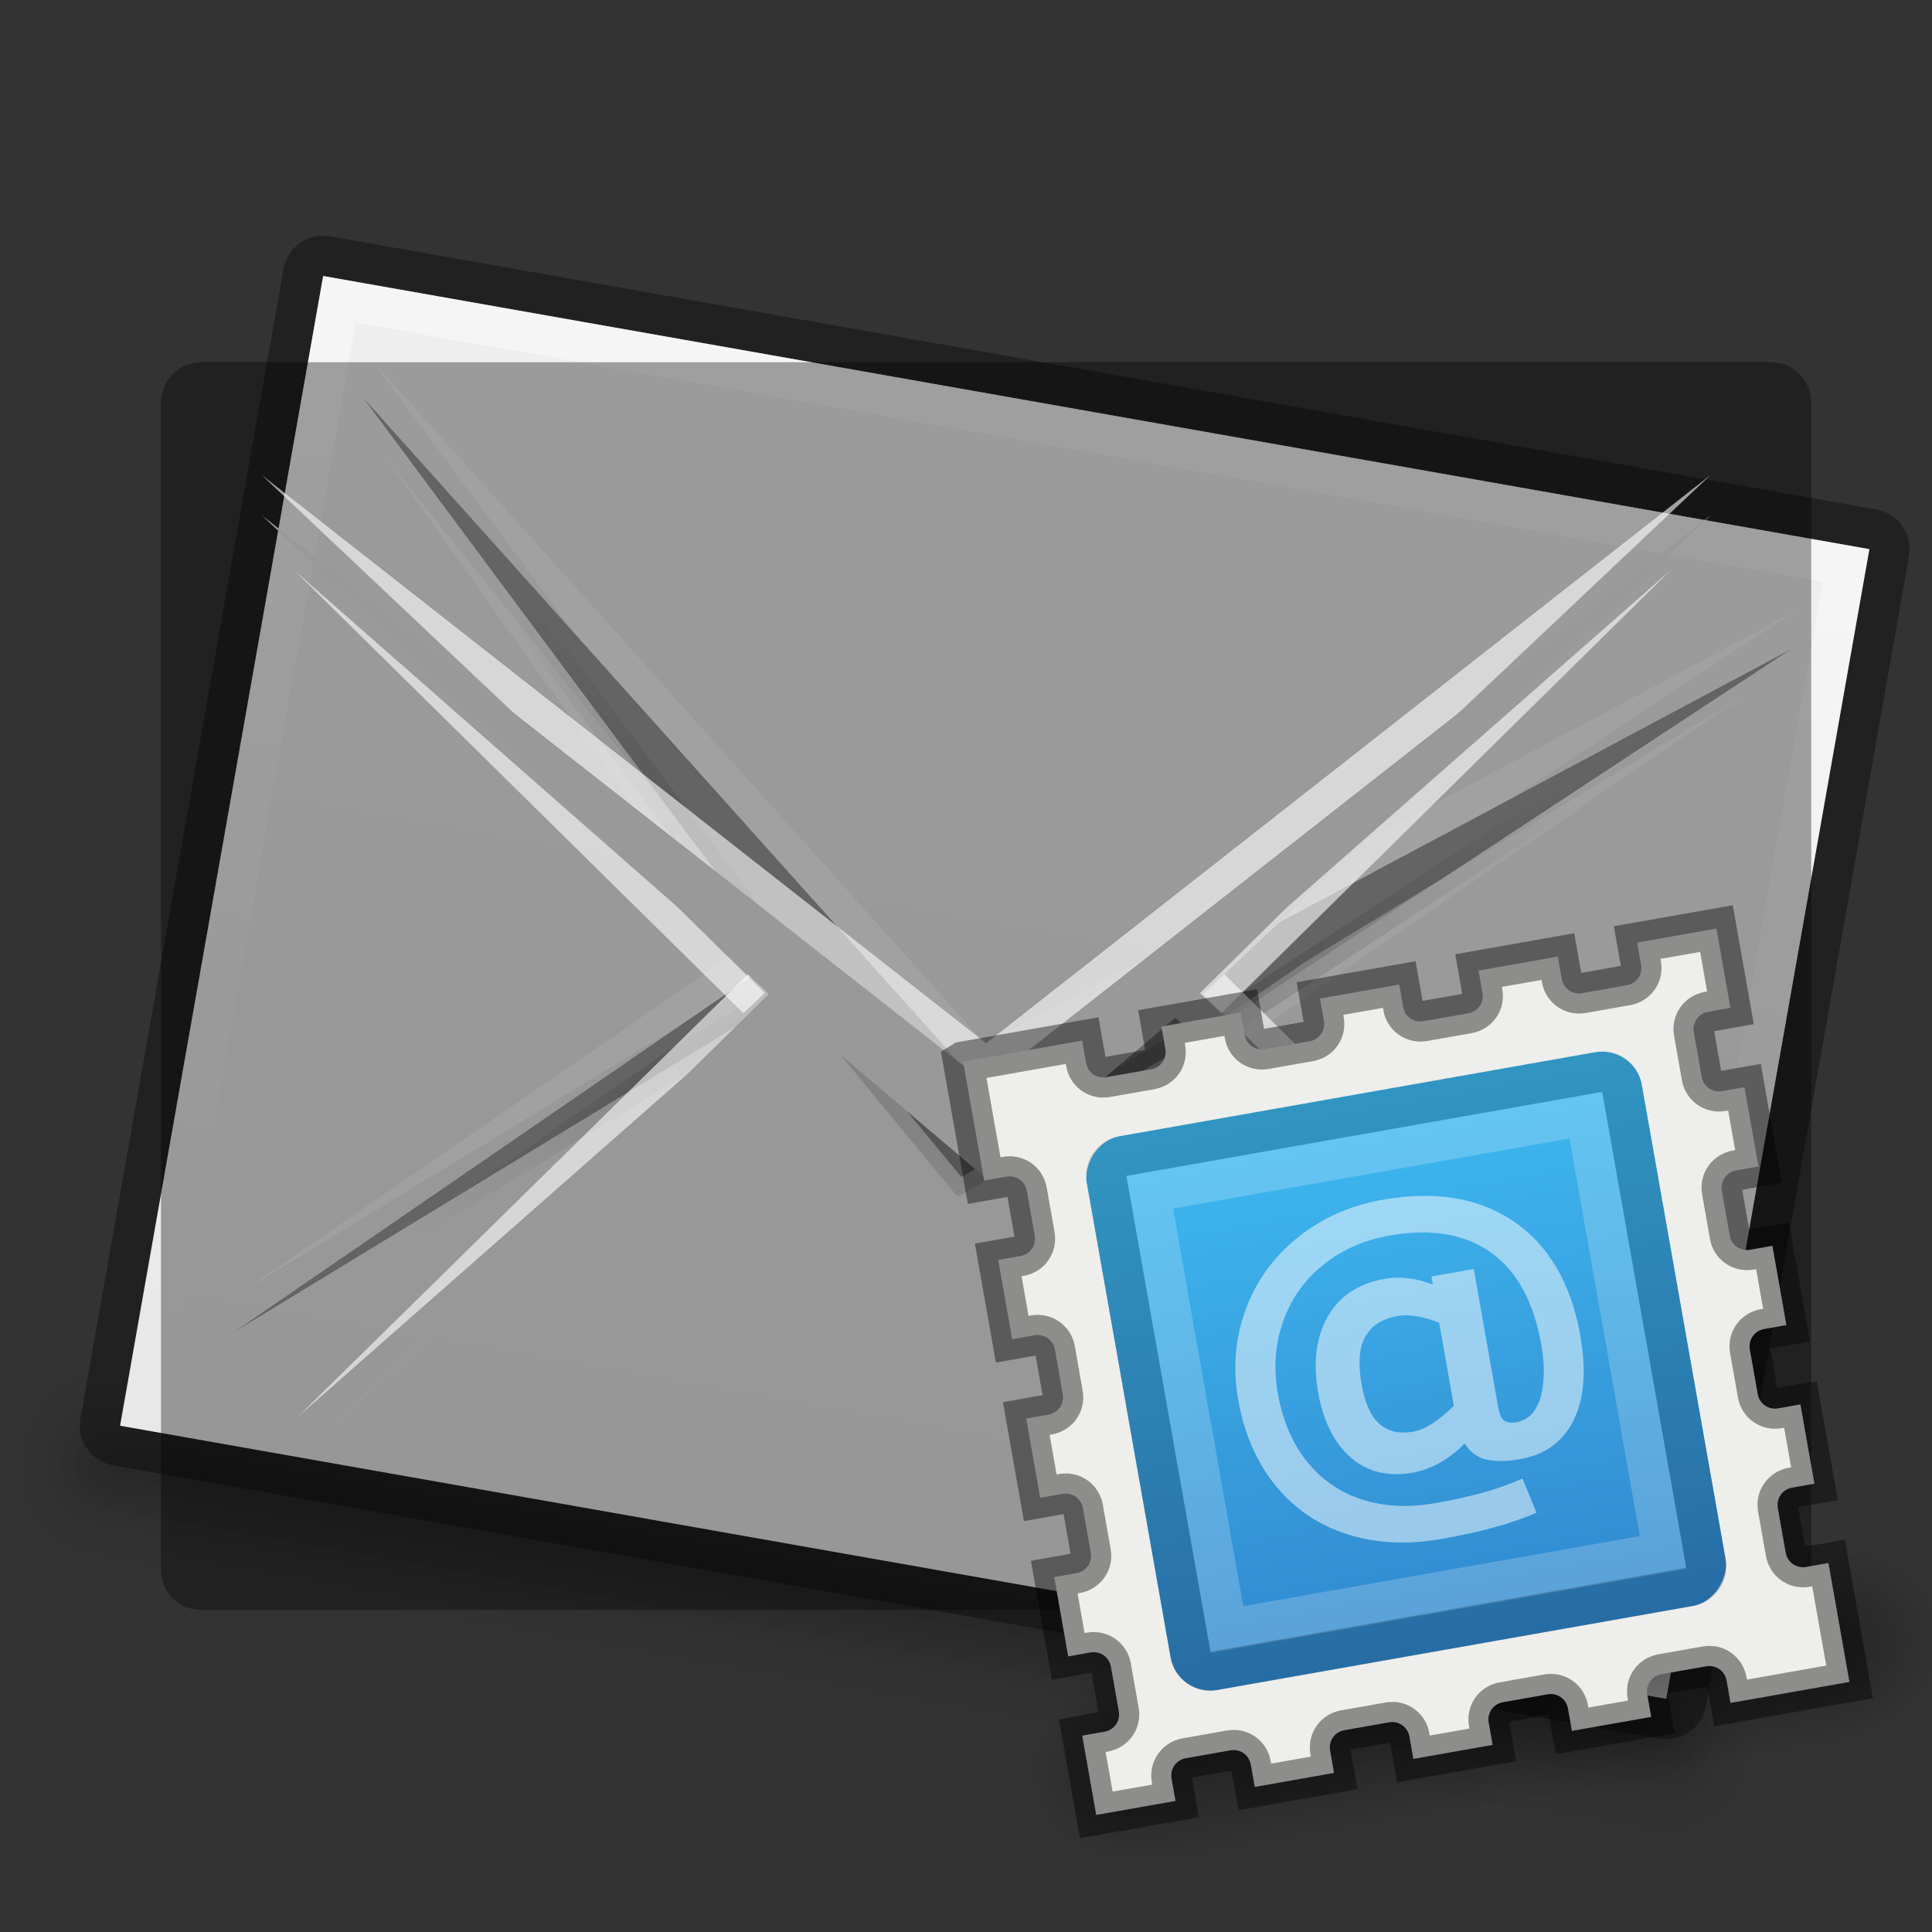 <?xml version="1.0" encoding="UTF-8" standalone="no"?>
<svg xmlns="http://www.w3.org/2000/svg" xmlns:xlink="http://www.w3.org/1999/xlink" xmlns:sodipodi="http://sodipodi.sourceforge.net/DTD/sodipodi-0.dtd" xmlns:inkscape="http://www.inkscape.org/namespaces/inkscape" version="1.1" width="48" height="48">
 <rect width="100%" height="100%" fill="#333333" stroke="none"/>
 <defs id="defs3761">
  <linearGradient inkscape:collect="always" id="linearGradient4341">
   <stop id="stop4343"/>
   <stop offset="1" id="stop4345" stop-opacity="0"/>
  </linearGradient>
  <linearGradient inkscape:collect="always" id="linearGradient4154">
   <stop id="stop4156" stop-color="#ffffff"/>
   <stop offset="1" id="stop4158" stop-color="#ffffff" stop-opacity="0"/>
  </linearGradient>
  <linearGradient inkscape:collect="always" id="linearGradient4109">
   <stop id="stop4111" stop-color="#2b73bf"/>
   <stop offset="1" id="stop4113" stop-color="#3fbcf3"/>
  </linearGradient>
  <linearGradient id="linearGradient4520">
   <stop id="stop4522" stop-color="#571746"/>
   <stop offset="0.362" id="stop4524" stop-color="#8a2c48"/>
   <stop id="stop4526" offset="1" stop-color="#af5c25"/>
  </linearGradient>
  <linearGradient id="linearGradient3810">
   <stop id="stop3812" stop-color="#4cc7e0"/>
   <stop offset="1" id="stop3814" stop-color="#2061be"/>
  </linearGradient>
  <linearGradient inkscape:collect="always" xlink:href="#linearGradient4154" id="linearGradient3017" gradientUnits="userSpaceOnUse" gradientTransform="matrix(2.115,0,0,2.115,-107.577,31.427)" y1="-12.489" x2="0" y2="-1.462"/>
  <linearGradient inkscape:collect="always" xlink:href="#linearGradient3810" id="linearGradient3816" x1="4.5" x2="43.5" gradientUnits="userSpaceOnUse" gradientTransform="matrix(0,1,-1,0,48,-3e-6)"/>
  <linearGradient inkscape:collect="always" xlink:href="#linearGradient3988" id="linearGradient3965" gradientUnits="userSpaceOnUse" y1="116.26" x2="0" y2="31.773"/>
  <linearGradient id="linearGradient3988">
   <stop id="stop3990" stop-color="#eeeeec"/>
   <stop offset="1" id="stop3992" stop-color="#ffffff"/>
  </linearGradient>
  <radialGradient inkscape:collect="always" xlink:href="#linearGradient26113-9-3-1" id="radialGradient3755" gradientUnits="userSpaceOnUse" gradientTransform="matrix(1,0,0,0.37,0,24.512)" cx="24.85" cy="38.909" r="20.2"/>
  <linearGradient inkscape:collect="always" id="linearGradient26113-9-3-1">
   <stop id="stop26115-7-7-9"/>
   <stop offset="1" id="stop26117-3-7-8" stop-opacity="0"/>
  </linearGradient>
  <radialGradient r="20.2" cy="38.909" cx="24.85" gradientTransform="matrix(1.009,0,0,0.373,-0.211,24.39)" gradientUnits="userSpaceOnUse" id="radialGradient4274" xlink:href="#linearGradient26113-9-3-1" inkscape:collect="always"/>
  <linearGradient inkscape:collect="always" xlink:href="#linearGradient4154" id="linearGradient4140" x1="789" x2="827" gradientUnits="userSpaceOnUse"/>
  <clipPath id="clipPath4130">
   <path id="path4132" d="M 790.438,237 C 789.626,237 789,237.626 789,238.438 l 0,35.094 c 0,0.812 0.626,1.469 1.438,1.469 l 35.125,0 c 0.812,0 1.438,-0.657 1.438,-1.469 l 0,-35.094 C 827,237.626 826.374,237 825.562,237 l -35.125,0 z"/>
  </clipPath>
  <linearGradient inkscape:collect="always" xlink:href="#linearGradient5618" id="linearGradient4083" x1="-1023.86" x2="-984.86" gradientUnits="userSpaceOnUse" gradientTransform="translate(980.362,784)"/>
  <linearGradient id="linearGradient5618">
   <stop id="stop5620" stop-color="#3e3e3e"/>
   <stop offset="1" id="stop5622" stop-color="#595959"/>
  </linearGradient>
  <linearGradient id="linearGradient4094">
   <stop id="stop4096" stop-color="#e28192"/>
   <stop id="stop4317" offset="0.259" stop-color="#f7d6c7"/>
   <stop offset="1" id="stop4098" stop-color="#fffee4"/>
  </linearGradient>
  <clipPath id="clipPath14228">
   <rect id="rect14230" width="32" height="42" x="312" y="231" fill="none" color="#bebebe" stroke-width="0" rx="0"/>
  </clipPath>
  <clipPath id="clipPath3449">
   <rect id="rect3451" width="32" height="42" x="312" y="231" fill="none" color="#bebebe" stroke-width="0" rx="0"/>
  </clipPath>
  <linearGradient inkscape:collect="always" xlink:href="#linearGradient3988-5" id="linearGradient4030" x1="304" x2="352" gradientUnits="userSpaceOnUse"/>
  <linearGradient id="linearGradient3988-5">
   <stop id="stop3990-5" stop-color="#ededed"/>
   <stop offset="1" id="stop3992-0" stop-color="#ffffff"/>
  </linearGradient>
  <clipPath id="clipPath3457">
   <rect id="rect3459" width="32" height="42" x="312" y="231" fill="none" color="#bebebe" stroke-width="0" rx="0"/>
  </clipPath>
  <clipPath id="clipPath3461">
   <rect id="rect3463" width="32" height="42" x="312" y="231" fill="none" color="#bebebe" stroke-width="0" rx="0"/>
  </clipPath>
  <linearGradient id="outerBackgroundGradient">
   <stop id="stop3864-8-6" stop-color="#8c166c"/>
   <stop id="stop4409" offset="0.362" stop-color="#ca3561"/>
   <stop offset="1" id="stop3866-9-1" stop-color="#f38f4e"/>
  </linearGradient>
  <linearGradient inkscape:collect="always" xlink:href="#linearGradient3988-5" id="linearGradient3947" gradientUnits="userSpaceOnUse" gradientTransform="matrix(0,-0.175,0.175,0,-4,48.2)" y1="280" x2="0" y2="40"/>
  <linearGradient inkscape:collect="always" xlink:href="#outerBackgroundGradient" id="linearGradient3949" gradientUnits="userSpaceOnUse" gradientTransform="matrix(0,-0.175,0.175,0,-4,1.2)" y1="280" x2="0" y2="40"/>
  <linearGradient inkscape:collect="always" xlink:href="#linearGradient4094" id="linearGradient3951" gradientUnits="userSpaceOnUse" x1="324" x2="332"/>
  <linearGradient inkscape:collect="always" xlink:href="#linearGradient2919" id="linearGradient4117" gradientUnits="userSpaceOnUse" gradientTransform="matrix(0,-0.175,0.175,0,-53,48.2)" y1="280" x2="0" y2="40"/>
  <radialGradient inkscape:collect="always" xlink:href="#linearGradient4341" id="radialGradient4131" cx="23.5" cy="40" r="20.5" gradientTransform="matrix(1,0,0,0.098,0,36.098)" gradientUnits="userSpaceOnUse"/>
  <radialGradient cx="4.993" cy="43.5" gradientTransform="matrix(2.004,0,0,1.4,27.988,-17.4)" gradientUnits="userSpaceOnUse" id="radialGradient9116" inkscape:collect="always" r="2.5" xlink:href="#linearGradient4341"/>
  <radialGradient cx="4.993" cy="43.5" gradientTransform="matrix(2.004,0,0,1.4,-20.012,-104.4)" gradientUnits="userSpaceOnUse" id="radialGradient9118" inkscape:collect="always" r="2.5" xlink:href="#linearGradient4341"/>
  <linearGradient gradientUnits="userSpaceOnUse" id="linearGradient9120" inkscape:collect="always" x2="0" xlink:href="#linearGradient3702" y1="47.03" y2="39.999"/>
  <linearGradient id="linearGradient3702">
   <stop id="stop3704" stop-opacity="0"/>
   <stop id="stop3710" offset="0.5"/>
   <stop id="stop3706" offset="1" stop-opacity="0"/>
  </linearGradient>
  <linearGradient gradientTransform="translate(80,-0.039)" gradientUnits="userSpaceOnUse" id="linearGradient9122" inkscape:collect="always" x2="0" xlink:href="#linearGradient6394" y1="-0.806" y2="18.01"/>
  <linearGradient id="linearGradient6394" inkscape:collect="always">
   <stop id="stop6396" stop-color="#729fcf"/>
   <stop id="stop6398" offset="1" stop-color="#ffffff"/>
  </linearGradient>
  <linearGradient gradientTransform="matrix(1,0,0,2,80,-17.039)" gradientUnits="userSpaceOnUse" id="linearGradient9124" inkscape:collect="always" x2="0" xlink:href="#linearGradient6754" y1="16.188" y2="14.14"/>
  <linearGradient id="linearGradient6754" inkscape:collect="always">
   <stop id="stop6756" stop-color="#729fcf"/>
   <stop id="stop6758" offset="1" stop-color="#729fcf" stop-opacity="0"/>
  </linearGradient>
  <radialGradient cx="-16.484" cy="16.06" gradientTransform="matrix(1.439,0,0,1.188,7.181,-2.926)" gradientUnits="userSpaceOnUse" id="radialGradient9126" inkscape:collect="always" r="9" xlink:href="#linearGradient4154"/>
  <linearGradient inkscape:collect="always" xlink:href="#linearGradient6754" id="linearGradient4458" gradientUnits="userSpaceOnUse" gradientTransform="matrix(1,0,0,2,47.965,11.646)" y1="16.188" x2="0" y2="14.14"/>
  <linearGradient inkscape:collect="always" xlink:href="#outerBackgroundGradient" id="linearGradient4462" gradientUnits="userSpaceOnUse" gradientTransform="matrix(1.077,0,0,1.077,55.462,22.12)" y1="-0.806" x2="0" y2="18.01"/>
  <linearGradient inkscape:collect="always" xlink:href="#outerBackgroundGradient" id="linearGradient3123" gradientUnits="userSpaceOnUse" gradientTransform="matrix(0,-0.175,0.175,0,-5,-0.8)" y1="280" x2="0" y2="40"/>
  <linearGradient inkscape:collect="always" xlink:href="#linearGradient4094" id="linearGradient3117" gradientUnits="userSpaceOnUse" x1="324" x2="332" gradientTransform="matrix(0,-1,1,0,-208.375,365.125)"/>
  <linearGradient y2="40" x2="0" y1="280" gradientTransform="matrix(0,-0.175,0.175,0,5.125,-36.425)" gradientUnits="userSpaceOnUse" id="linearGradient3157" xlink:href="#outerBackgroundGradient" inkscape:collect="always"/>
  <clipPath id="clipPath4552">
   <rect id="rect4554" width="21.1" height="21.1" x="42.892" y="24.01" rx="0" opacity="0.2"/>
  </clipPath>
  <linearGradient inkscape:collect="always" xlink:href="#linearGradient3702" id="linearGradient3149" gradientUnits="userSpaceOnUse" y1="45" x2="0" y2="42" gradientTransform="matrix(1.057,0,0,1.667,-4.9,-31.5)"/>
  <radialGradient inkscape:collect="always" xlink:href="#linearGradient4341" id="radialGradient3146" gradientUnits="userSpaceOnUse" gradientTransform="matrix(1.057,0,0,1.25,2.1,-13.375)" cx="40" cy="43.5" r="2"/>
  <radialGradient inkscape:collect="always" xlink:href="#linearGradient4341" id="radialGradient3143" gradientUnits="userSpaceOnUse" gradientTransform="matrix(1.057,0,0,1.25,-4.9,-13.375)" cx="9" cy="43.5" r="2"/>
  <linearGradient inkscape:collect="always" xlink:href="#linearGradient3702" id="linearGradient3158" gradientUnits="userSpaceOnUse" y1="45" x2="0" y2="42" gradientTransform="translate(-3.5,-2.5)"/>
  <radialGradient inkscape:collect="always" xlink:href="#linearGradient4341" id="radialGradient3155" gradientUnits="userSpaceOnUse" gradientTransform="matrix(1,0,0,0.75,3.5,8.375)" cx="40" cy="43.5" r="2"/>
  <radialGradient inkscape:collect="always" xlink:href="#linearGradient4341" id="radialGradient3152" gradientUnits="userSpaceOnUse" gradientTransform="matrix(1,0,0,0.75,-3.5,8.375)" cx="9" cy="43.5" r="2"/>
  <linearGradient y1="366.65" x2="0" y2="609.51" id="linearGradient3021" gradientUnits="userSpaceOnUse" gradientTransform="matrix(0.066,0,0,0.025,-69.188,10.577)">
   <stop id="stop5050-5-3" stop-opacity="0"/>
   <stop id="stop5056-9-0" offset="0.5"/>
   <stop id="stop5052-6-4" offset="1" stop-opacity="0"/>
  </linearGradient>
  <radialGradient cx="605.71" cy="486.65" r="117.14" id="radialGradient3023" xlink:href="#linearGradient4341" gradientUnits="userSpaceOnUse" gradientTransform="matrix(0.066,0,0,0.025,-69.175,10.577)"/>
  <radialGradient cx="605.71" cy="486.65" r="117.14" id="radialGradient4553" xlink:href="#linearGradient4341" gradientUnits="userSpaceOnUse" gradientTransform="matrix(-0.066,0,0,0.025,-21.829,10.577)"/>
  <linearGradient y1="8.163" x2="0" y2="48.07" id="linearGradient2919" gradientUnits="userSpaceOnUse" gradientTransform="translate(103.999,9)">
   <stop id="stop4498" stop-color="#ffffff"/>
   <stop id="stop4502" offset="1" stop-color="#d7d7d7"/>
  </linearGradient>
  <linearGradient y1="45" x2="0" y2="14.04" id="linearGradient2921" gradientUnits="userSpaceOnUse" gradientTransform="matrix(1,0,0,1.101,103.999,4.487)">
   <stop id="stop4108" stop-color="#787878"/>
   <stop id="stop4110" offset="1" stop-color="#b4b4b4"/>
  </linearGradient>
  <linearGradient y1="15" x2="0" y2="44" id="linearGradient2911" xlink:href="#linearGradient4154" gradientUnits="userSpaceOnUse" gradientTransform="matrix(1,0,0,1.107,103.999,4.339)"/>
  <linearGradient y1="30.19" x2="0" y2="15.738" id="linearGradient2903" gradientUnits="userSpaceOnUse" gradientTransform="translate(103.999,7.367)" spreadMethod="reflect">
   <stop id="stop3868" stop-color="#828282"/>
   <stop id="stop3872" offset="0.5" stop-color="#8f8f8f" stop-opacity="0.635"/>
   <stop id="stop3870" offset="1" stop-color="#9d9d9d" stop-opacity="0"/>
  </linearGradient>
  <linearGradient y1="30.19" x2="0" y2="15.738" id="linearGradient2900" xlink:href="#linearGradient4154" gradientUnits="userSpaceOnUse" gradientTransform="translate(103.999,8.667)" spreadMethod="reflect"/>
  <linearGradient y1="35.75" x2="0" y2="20.443" id="linearGradient2897" gradientUnits="userSpaceOnUse" gradientTransform="matrix(0.998,0,0,1.067,104.143,6.966)">
   <stop id="stop3497"/>
   <stop id="stop3874" offset="0.5" stop-opacity="0.498"/>
   <stop id="stop3499" offset="1" stop-opacity="0"/>
  </linearGradient>
  <linearGradient y1="30.19" x2="0" y2="15.738" id="linearGradient2894" gradientUnits="userSpaceOnUse" gradientTransform="translate(103.999,5.953)" spreadMethod="reflect">
   <stop id="stop3335-4-6" stop-color="#ffffff"/>
   <stop id="stop3337-7-2" offset="1" stop-color="#ffffff" stop-opacity="0"/>
  </linearGradient>
  <linearGradient x1="16.626" y1="15.298" x2="20.05" y2="24.628" id="linearGradient2891" gradientUnits="userSpaceOnUse" gradientTransform="matrix(0.999,0,0,1.084,66.686,4.806)">
   <stop id="stop2687-1-9" stop-color="#ffffff"/>
   <stop id="stop2689-5-4" offset="1" stop-color="#ffffff" stop-opacity="0"/>
  </linearGradient>
  <linearGradient inkscape:collect="always" xlink:href="#linearGradient2919" id="linearGradient4098" gradientUnits="userSpaceOnUse" gradientTransform="matrix(0,-0.175,0.175,0,-52,50.2)" y1="280" x2="0" y2="40"/>
  <linearGradient inkscape:collect="always" xlink:href="#linearGradient3988-5-1" id="linearGradient4104" gradientUnits="userSpaceOnUse" gradientTransform="matrix(-0.175,0,0,0.175,50.2,-4)" y1="280" x2="0" y2="40"/>
  <linearGradient inkscape:collect="always" xlink:href="#linearGradient4154" id="linearGradient4135" gradientUnits="userSpaceOnUse" gradientTransform="matrix(1,0,0,1.107,104.736,5.03)" y1="15" x2="0" y2="44"/>
  <linearGradient y2="15.738" x2="0" y1="30.19" spreadMethod="reflect" gradientTransform="translate(103.999,5.953)" gradientUnits="userSpaceOnUse" id="linearGradient4182" xlink:href="#linearGradient2894" inkscape:collect="always"/>
  <linearGradient inkscape:collect="always" xlink:href="#linearGradient3988-5-1" id="linearGradient4974" gradientUnits="userSpaceOnUse" gradientTransform="matrix(-0.175,0,0,-0.175,50.2,51)" y1="280" x2="0" y2="40"/>
  <linearGradient inkscape:collect="always" xlink:href="#outerBackgroundGradient" id="linearGradient4052" gradientUnits="userSpaceOnUse" gradientTransform="matrix(1.077,0,0,1.077,48.931,27.761)" y1="-0.806" x2="0" y2="18.01"/>
  <linearGradient inkscape:collect="always" xlink:href="#linearGradient4341" id="linearGradient4066" x1="24" y1="20" x2="39.36" y2="37.22" gradientUnits="userSpaceOnUse"/>
  <linearGradient y2="59.784" x2="0" y1="-8.715" gradientTransform="matrix(1.543,0,0,-0.934,-5.028,55.357)" gradientUnits="userSpaceOnUse" id="linearGradient3343" xlink:href="#linearGradient3988-5-1" inkscape:collect="always"/>
  <linearGradient id="linearGradient3988-5-1">
   <stop id="stop3990-5-6" stop-color="#e6e6e6"/>
   <stop offset="1" id="stop3992-0-6" stop-color="#f0f0f0"/>
  </linearGradient>
  <linearGradient y2="59.784" x2="0" y1="-8.715" gradientTransform="matrix(1.543,0,0,-0.934,113.972,89.857)" gradientUnits="userSpaceOnUse" id="linearGradient3331" xlink:href="#linearGradient3988-5-1" inkscape:collect="always"/>
  <linearGradient inkscape:collect="always" xlink:href="#linearGradient4109" id="linearGradient4099" gradientUnits="userSpaceOnUse" gradientTransform="matrix(1.077,0,0,1.077,48.931,-51.487)" y1="-0.806" x2="0" y2="18.01"/>
  <linearGradient inkscape:collect="always" xlink:href="#linearGradient4154" id="linearGradient4329" gradientUnits="userSpaceOnUse" y1="10" x2="0" y2="36.5"/>
  <radialGradient inkscape:collect="always" xlink:href="#linearGradient4341" id="radialGradient4351" gradientUnits="userSpaceOnUse" gradientTransform="matrix(1,0,0,0.649,0,8.092)" cx="24.5" cy="24.501" r="18"/>
  <linearGradient inkscape:collect="always" xlink:href="#linearGradient4109" id="linearGradient4358" gradientUnits="userSpaceOnUse" gradientTransform="matrix(1.077,0,0,1.077,55.462,-45.838)" y1="-0.806" x2="0" y2="18.01"/>
  <linearGradient inkscape:collect="always" xlink:href="#linearGradient3702" id="linearGradient4373" gradientUnits="userSpaceOnUse" y1="47.03" x2="0" y2="39.999" gradientTransform="matrix(0.605,0,0,0.714,20.974,11.42)"/>
  <radialGradient inkscape:collect="always" xlink:href="#linearGradient4341" id="radialGradient4376" gradientUnits="userSpaceOnUse" gradientTransform="matrix(1.213,0,0,1,-33.086,-85.992)" cx="4.993" cy="43.5" r="2.5"/>
  <radialGradient inkscape:collect="always" xlink:href="#linearGradient4341" id="radialGradient4379" gradientUnits="userSpaceOnUse" gradientTransform="matrix(1.213,0,0,1,37.914,-1.008)" cx="4.993" cy="43.5" r="2.5"/>
 </defs>
 <g inkscape:groupmode="layer" id="layer1" inkscape:label="Background">
  <use xlink:href="#g4919" id="use4085" transform="matrix(0.985,0.174,-0.174,0.985,4.844,-3.863)" width="48" height="48"/>
  <g id="g4919" transform="translate(0,1)">
   <g transform="translate(0,-2)" id="g3162">
    <path d="m 4.614,38.5 39.772,0 0,5 -39.772,0 z" id="rect3985" inkscape:connector-curvature="0" sodipodi:nodetypes="ccccc" opacity="0.12" fill="url(#linearGradient3149)"/>
    <path inkscape:connector-curvature="0" id="path3987" d="m 44.386,38.5 0,5 0.529,0 c 0.878,0 1.586,-1.115 1.586,-2.5 0,-1.385 -0.707,-2.5 -1.586,-2.5 l -0.529,0 z" opacity="0.12" fill="url(#radialGradient3146)"/>
    <path inkscape:connector-curvature="0" id="path3989" d="m 3.987,38.5 c -0.824,0 -1.487,1.045 -1.487,2.344 l 0,0.312 c 0,1.298 0.663,2.344 1.487,2.344 l 0.628,0 0,-5 -0.628,0 z" opacity="0.12" fill="url(#radialGradient3143)"/>
    <path d="m 5.5,39.5 38,0 0,3 -38,0 z" id="rect3938" inkscape:connector-curvature="0" sodipodi:nodetypes="ccccc" opacity="0.12" fill="url(#linearGradient3158)"/>
    <path d="m 43.5,39.5 0,3 0.5,0 c 0.831,0 1.5,-0.669 1.5,-1.5 0,-0.831 -0.669,-1.5 -1.5,-1.5 l -0.5,0 z" id="rect3940" inkscape:connector-curvature="0" opacity="0.12" fill="url(#radialGradient3155)"/>
    <path d="m 4.906,39.5 c -0.779,0 -1.406,0.627 -1.406,1.406 l 0,0.188 c 0,0.779 0.627,1.406 1.406,1.406 l 0.594,0 0,-3 -0.594,0 z" id="rect3942" inkscape:connector-curvature="0" opacity="0.12" fill="url(#radialGradient3152)"/>
   </g>
   <path sodipodi:nodetypes="sssssssss" inkscape:connector-curvature="0" id="rect3886" d="m 4,9 0,29 c 0,0.554 0.446,1 1,1 l 39,0 c 0.554,0 1,-0.446 1,-1 L 45,9 C 45,8.446 44.554,8 44,8 L 5,8 C 4.446,8 4,8.446 4,9 z" opacity="0.35" color="#bebebe" stroke-width="0"/>
   <path sodipodi:nodetypes="ccccc" inkscape:connector-curvature="0" id="rect3882" d="M 5,9 5,38 44,38 44,9 z" fill="url(#linearGradient4104)" color="#bebebe" stroke-width="0"/>
   <path sodipodi:nodetypes="ccccccccccccc" inkscape:connector-curvature="0" id="path4917" d="M 6.5,10.8 19.1,22.697 7.4,34.2 19.803,23.287 23.91,26.775 24.5,27.281 25.09,26.775 29.197,23.287 41.6,34.2 29.9,22.697 42.5,10.8 24.5,24.919 z" opacity="0.6" color="#000000" fill="#ffffff"/>
   <path sodipodi:nodetypes="cccccccccc" inkscape:connector-curvature="0" d="m 5,9 0,29 39,0 0,-29 z m 1,1 37,0 0,27 -37,0 z" id="path3893" opacity="0.4" fill="url(#linearGradient4329)"/>
   <path d="M 6.5,11.8 19.1,23.697 7.4,35.2 19.803,24.288 23.91,27.775 24.5,28.281 25.09,27.775 29.197,24.288 41.6,35.2 29.9,23.697 42.5,11.8 24.5,25.919 z" id="path3886" inkscape:connector-curvature="0" sodipodi:nodetypes="ccccccccccccc" color="#000000" fill="#999999"/>
   <path d="m 18.469,24.172 -11.156,-11 9.531,8.375 2.156,2.125 z m 11.875,0 -0.531,-0.5 2.156,-2.125 9.531,-8.375 z" id="path4091" inkscape:connector-curvature="0" sodipodi:nodetypes="cccccccccc" opacity="0.6" color="#000000" fill="#ffffff"/>
   <path d="m 6.5,12.313 12.062,11.375 0.531,-0.5 L 12.75,17.219 6.5,12.313 z m 36,0 -6.25,4.906 -6.344,5.969 0.531,0.5 L 42.5,12.313 z M 19.812,23.782 16.938,26.313 7.406,35.688 19.812,24.782 l 4.094,3.5 0.594,0.5 0.594,-0.5 4.094,-3.5 12.406,10.906 -9.531,-9.375 -2.875,-2.531 -4.094,3.5 -0.594,0.5 -0.594,-0.5 -4.094,-3.5 z" id="path4336" inkscape:connector-curvature="0" opacity="0.2" color="#000000" fill="url(#radialGradient4351)"/>
  </g>
 </g>
 <g inkscape:groupmode="layer" id="layer2" inkscape:label="Symbol">
  <g id="g4381" transform="matrix(0.985,-0.174,0.174,0.985,-5.45,6.689)">
   <rect height="5" id="rect6380" width="3.03" x="43.974" y="39.992" opacity="0.3" fill="url(#radialGradient4379)"/>
   <rect height="5" id="rect6382" transform="scale(-1,-1)" width="3.03" x="-27.03" y="-44.992" opacity="0.3" fill="url(#radialGradient4376)"/>
   <rect height="5" id="rect6384" width="16.947" x="27.03" y="39.992" opacity="0.3" fill="url(#linearGradient4373)"/>
   <path id="rect6352" d="m 25.5,24.492 0,3 0.562,-3e-6 c 0.245,-5e-6 0.438,0.193 0.438,0.438 l -1e-6,1.125 c -5e-6,0.245 -0.193,0.438 -0.438,0.438 l -0.562,3e-6 -2e-6,2 0.563,-2e-6 c 0.245,-5e-6 0.437,0.193 0.437,0.438 l 1e-6,1.125 c 5e-6,0.245 -0.193,0.438 -0.438,0.437 l -0.562,3e-6 0,2 0.563,-3e-6 c 0.245,-5e-6 0.438,0.193 0.437,0.437 l 0,1.125 c 5e-6,0.245 -0.193,0.438 -0.437,0.438 l -0.563,3e-6 2e-6,2 0.562,-4e-6 c 0.245,-4e-6 0.438,0.193 0.438,0.437 l -2e-6,1.125 c 5e-6,0.245 -0.193,0.437 -0.437,0.437 l -0.563,3e-6 -10e-7,2 2,0 -3e-6,-0.562 c 5e-6,-0.245 0.193,-0.438 0.437,-0.438 l 1.125,0 c 0.245,-4e-6 0.438,0.193 0.437,0.438 l 3e-6,0.562 2,10e-7 -2e-6,-0.563 c -5e-6,-0.245 0.193,-0.437 0.438,-0.437 l 1.125,0 c 0.245,-5e-6 0.438,0.193 0.437,0.438 l 3e-6,0.562 2,0 -2e-6,-0.563 c 5e-6,-0.245 0.193,-0.437 0.438,-0.437 l 1.125,0 c 0.245,-5e-6 0.438,0.193 0.437,0.438 l 3e-6,0.562 2,0 -3e-6,-0.562 c 6e-6,-0.245 0.193,-0.438 0.438,-0.438 l 1.125,0 c 0.245,-5e-6 0.437,0.193 0.437,0.438 l 3e-6,0.563 3,-10e-7 0,-3 -0.563,2e-6 c -0.245,5e-6 -0.437,-0.193 -0.438,-0.437 l -2e-6,-1.125 c -5e-6,-0.245 0.193,-0.438 0.438,-0.438 l 0.563,-3e-6 -2e-6,-2 -0.562,3e-6 c -0.245,5e-6 -0.438,-0.193 -0.438,-0.437 l 0,-1.125 c -4e-6,-0.245 0.193,-0.438 0.438,-0.438 l 0.562,-2e-6 0,-2 -0.562,3e-6 c -0.245,5e-6 -0.438,-0.193 -0.437,-0.438 l -10e-7,-1.125 c -5e-6,-0.245 0.193,-0.438 0.438,-0.438 l 0.562,-3e-6 -10e-7,-2 -0.562,3e-6 c -0.245,5e-6 -0.438,-0.193 -0.438,-0.438 l 3e-6,-1.125 c 5e-6,-0.245 0.193,-0.438 0.437,-0.438 l 0.563,-2e-6 1e-6,-2 -2,0 3e-6,0.562 c 5e-6,0.245 -0.193,0.438 -0.438,0.438 l -1.125,-1e-6 c -0.245,-5e-6 -0.438,-0.193 -0.437,-0.437 l -3e-6,-0.563 -2,0 3e-6,0.562 c 5e-6,0.245 -0.193,0.438 -0.438,0.438 l -1.125,0 c -0.245,5e-6 -0.438,-0.193 -0.437,-0.438 l -3e-6,-0.563 -2,1e-6 3e-6,0.562 c 5e-6,0.245 -0.193,0.438 -0.437,0.438 l -1.125,0 c -0.245,5e-6 -0.438,-0.193 -0.437,-0.438 l -3e-6,-0.562 -2,-1e-6 3e-6,0.563 c 5e-6,0.245 -0.193,0.438 -0.437,0.438 l -1.125,0 c -0.245,5e-6 -0.438,-0.193 -0.437,-0.438 l -3e-6,-0.562 -3,-1e-6 z" inkscape:connector-curvature="0" fill="#eeeeec"/>
   <rect transform="scale(1,-1)" y="-40.958" x="28" width="14" rx="1" id="rect6372" height="13.966" fill="url(#linearGradient4358)"/>
   <rect y="28.492" x="29.5" width="11" id="rect6392" height="11.03" opacity="0.2" fill="none" stroke="#ffffff" stroke-linecap="round" stroke-dashoffset="0.7"/>
   <path inkscape:connector-curvature="0" d="m 25.5,24.492 10e-7,3 0.562,-3e-6 c 0.245,-5e-6 0.438,0.193 0.438,0.438 l -2e-6,1.125 c -5e-6,0.245 -0.193,0.437 -0.437,0.438 l -0.562,3e-6 -2e-6,2 0.563,-2e-6 c 0.245,-5e-6 0.438,0.193 0.438,0.438 l 2e-6,1.125 c 4e-6,0.245 -0.193,0.437 -0.438,0.437 l -0.562,3e-6 -10e-7,2 0.563,-2e-6 c 0.245,-5e-6 0.438,0.193 0.437,0.437 l 0,1.125 c 5e-6,0.245 -0.193,0.437 -0.438,0.438 l -0.563,3e-6 10e-7,2 0.562,-2e-6 c 0.245,-5e-6 0.438,0.193 0.438,0.437 l -2e-6,1.125 c 5e-6,0.245 -0.193,0.437 -0.437,0.437 l -0.562,3e-6 -2e-6,2 2,0 -3e-6,-0.562 c 5e-6,-0.245 0.193,-0.438 0.438,-0.438 l 1.125,0 c 0.245,-4e-6 0.438,0.193 0.437,0.438 l 3e-6,0.562 2,10e-7 -3e-6,-0.563 c -5e-6,-0.245 0.193,-0.437 0.438,-0.437 l 1.125,0 c 0.245,-5e-6 0.438,0.193 0.437,0.438 l 3e-6,0.562 2,10e-7 -3e-6,-0.563 c 5e-6,-0.245 0.193,-0.437 0.438,-0.437 l 1.125,0 c 0.245,-5e-6 0.438,0.193 0.437,0.438 l 3e-6,0.562 2,0 -3e-6,-0.562 c 5e-6,-0.245 0.193,-0.438 0.437,-0.438 l 1.125,-10e-7 c 0.245,-5e-6 0.438,0.193 0.437,0.438 l 3e-6,0.563 3,-10e-7 0,-3 -0.563,3e-6 c -0.245,5e-6 -0.437,-0.193 -0.438,-0.437 l -2e-6,-1.125 c -5e-6,-0.245 0.193,-0.438 0.437,-0.438 l 0.563,-2e-6 -2e-6,-2 -0.562,3e-6 c -0.245,5e-6 -0.438,-0.193 -0.438,-0.437 l 0,-1.125 c -4e-6,-0.245 0.193,-0.438 0.438,-0.438 l 0.562,-2e-6 0,-2 -0.562,3e-6 c -0.245,5e-6 -0.438,-0.193 -0.437,-0.438 l -10e-7,-1.125 c -5e-6,-0.245 0.193,-0.438 0.438,-0.438 l 0.562,-3e-6 -10e-7,-2 -0.562,3e-6 c -0.245,4e-6 -0.438,-0.193 -0.438,-0.438 l 2e-6,-1.125 c 5e-6,-0.245 0.193,-0.438 0.437,-0.438 l 0.563,-2e-6 1e-6,-2 -2,0 3e-6,0.562 c 5e-6,0.245 -0.193,0.438 -0.438,0.438 l -1.125,-1e-6 c -0.245,-5e-6 -0.438,-0.193 -0.437,-0.437 l -3e-6,-0.563 -2,0 3e-6,0.562 c 5e-6,0.245 -0.193,0.438 -0.438,0.438 l -1.125,0 c -0.245,4e-6 -0.438,-0.193 -0.437,-0.438 l -3e-6,-0.563 -2,0 3e-6,0.563 c 5e-6,0.245 -0.193,0.437 -0.437,0.437 l -1.125,2e-6 c -0.245,5e-6 -0.438,-0.193 -0.437,-0.438 l -3e-6,-0.562 -2,-1e-6 3e-6,0.563 c 5e-6,0.245 -0.193,0.438 -0.438,0.438 l -1.125,0 c -0.245,5e-6 -0.438,-0.193 -0.437,-0.438 l -3e-6,-0.562 -3,-1e-6 z" id="path4418" opacity="0.41" fill="none" stroke="#000000" stroke-linecap="round" stroke-dashoffset="0.7"/>
   <path id="rect4545" d="m 29,26.992 c -0.554,-10e-7 -1,0.446 -1,1 l 0,11.969 c -1e-6,0.554 0.446,1 1,1 l 12,1e-6 c 0.554,10e-7 1,-0.446 1,-1 l 0,-11.969 c 10e-7,-0.554 -0.446,-1 -1,-1 l -12,0 z m 10e-7,1 12,0 -10e-7,12 -12,0 10e-7,-12 z" inkscape:connector-curvature="0" opacity="0.2"/>
   <path d="m 39.411,33.874 c -9e-6,0.56 -0.074,1.043 -0.223,1.45 -0.149,0.407 -0.374,0.725 -0.675,0.954 -0.298,0.228 -0.669,0.343 -1.112,0.343 -0.328,0 -0.601,-0.045 -0.819,-0.134 -0.215,-0.089 -0.369,-0.252 -0.462,-0.487 -0.467,0.324 -0.935,0.487 -1.405,0.487 -0.42,0 -0.776,-0.098 -1.068,-0.293 -0.291,-0.195 -0.513,-0.47 -0.665,-0.824 -0.152,-0.358 -0.228,-0.771 -0.228,-1.242 -3e-6,-0.765 0.187,-1.372 0.561,-1.823 0.374,-0.454 0.896,-0.68 1.564,-0.68 0.374,5e-6 0.757,0.116 1.147,0.348 l 0,-0.204 1.068,0 0,3.457 c -7e-6,0.219 0.036,0.353 0.109,0.402 0.076,0.05 0.162,0.074 0.258,0.074 0.212,1e-6 0.387,-0.076 0.526,-0.228 0.139,-0.152 0.245,-0.364 0.318,-0.636 0.076,-0.271 0.114,-0.579 0.114,-0.924 -9e-6,-1.086 -0.28,-1.912 -0.839,-2.478 -0.556,-0.566 -1.359,-0.849 -2.409,-0.849 -0.646,6e-6 -1.23,0.146 -1.753,0.437 -0.523,0.291 -0.93,0.697 -1.222,1.217 -0.288,0.516 -0.432,1.091 -0.432,1.723 -2e-6,0.685 0.139,1.283 0.417,1.793 0.281,0.51 0.675,0.899 1.182,1.167 0.51,0.271 1.106,0.407 1.788,0.407 0.407,0 0.785,-0.015 1.132,-0.045 0.351,-0.03 0.717,-0.089 1.098,-0.179 l 0.194,0.894 c -0.629,0.156 -1.44,0.233 -2.433,0.233 -0.861,-2e-6 -1.622,-0.174 -2.284,-0.521 -0.662,-0.344 -1.177,-0.843 -1.545,-1.495 -0.364,-0.656 -0.546,-1.41 -0.546,-2.265 -10e-7,-0.791 0.189,-1.513 0.566,-2.165 0.377,-0.656 0.906,-1.17 1.584,-1.545 0.679,-0.374 1.427,-0.561 2.245,-0.561 1.331,7e-6 2.372,0.369 3.124,1.107 0.752,0.738 1.127,1.766 1.127,3.084 m -3.397,-0.939 c -0.377,-0.228 -0.705,-0.343 -0.983,-0.343 -0.387,5e-6 -0.682,0.121 -0.884,0.363 -0.199,0.238 -0.298,0.626 -0.298,1.162 -4e-6,0.473 0.091,0.821 0.273,1.043 0.182,0.219 0.444,0.328 0.785,0.328 0.295,1e-6 0.664,-0.152 1.107,-0.457 l 0,-2.096" id="path4152" inkscape:connector-curvature="0" opacity="0.5" fill="#ffffff"/>
  </g>
 </g>
</svg>
